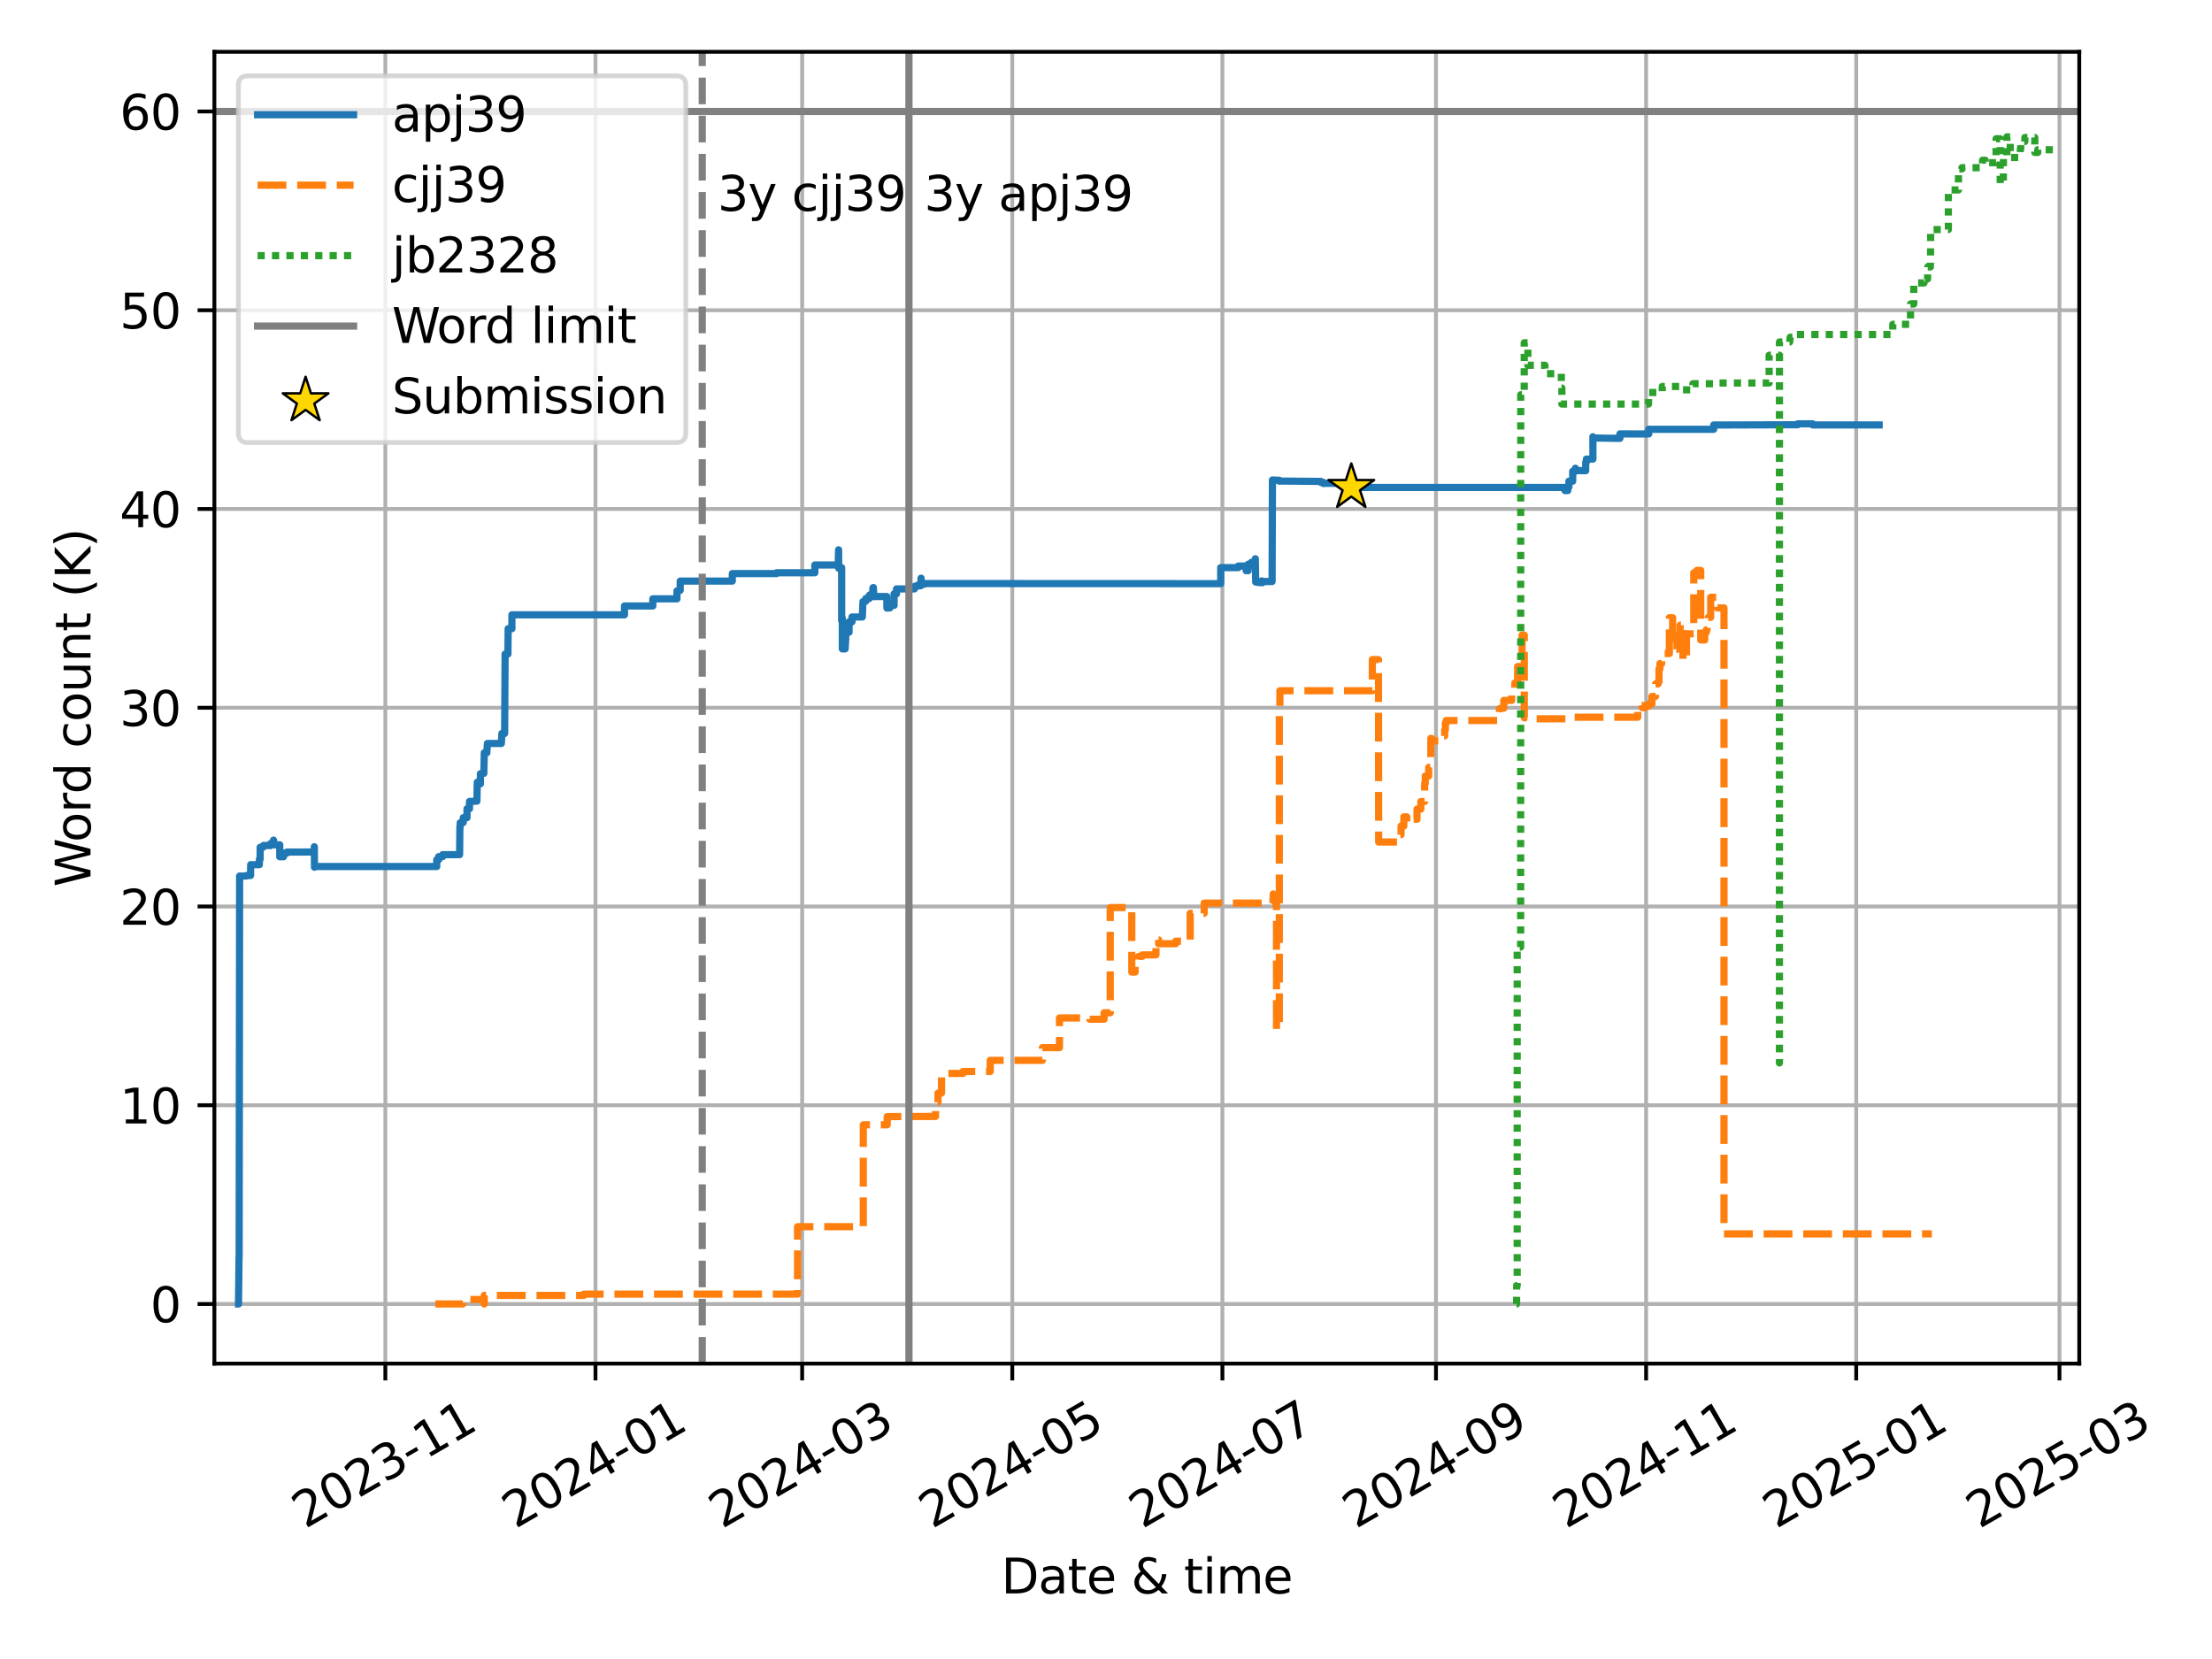 <?xml version="1.0" encoding="utf-8" standalone="no"?>
<!DOCTYPE svg PUBLIC "-//W3C//DTD SVG 1.1//EN"
  "http://www.w3.org/Graphics/SVG/1.1/DTD/svg11.dtd">
<svg xmlns:xlink="http://www.w3.org/1999/xlink" width="460.8pt" height="345.6pt" viewBox="0 0 460.8 345.6" xmlns="http://www.w3.org/2000/svg" version="1.1">
 <defs>
  <style type="text/css">*{stroke-linejoin: round; stroke-linecap: butt}</style>
 </defs>
 <g id="figure_1">
  <g id="patch_1">
   <path d="M 0 345.6 
L 460.8 345.6 
L 460.8 0 
L 0 0 
z
" style="fill: #ffffff"/>
  </g>
  <g id="axes_1">
   <g id="patch_2">
    <path d="M 44.66 284.065 
L 433.149 284.065 
L 433.149 10.8 
L 44.66 10.8 
z
" style="fill: #ffffff"/>
   </g>
   <g id="PolyCollection_1"/>
   <g id="PolyCollection_2"/>
   <g id="PolyCollection_3"/>
   <g id="matplotlib.axis_1">
    <g id="xtick_1">
     <g id="line2d_1">
      <path d="M 80.276 284.065 
L 80.276 10.8 
" clip-path="url(#p493c30167d)" style="fill: none; stroke: #b0b0b0; stroke-width: 0.8; stroke-linecap: square"/>
     </g>
     <g id="line2d_2">
      <defs>
       <path id="m83388d0797" d="M 0 0 
L 0 3.5 
" style="stroke: #000000; stroke-width: 0.8"/>
      </defs>
      <g>
       <use xlink:href="#m83388d0797" x="80.276" y="284.065" style="stroke: #000000; stroke-width: 0.8"/>
      </g>
     </g>
     <g id="text_1">
      <!-- 2023-11 -->
      <g transform="translate(63.563 318.537) rotate(-30) scale(0.1 -0.1)">
       <defs>
        <path id="DejaVuSans-32" d="M 1228 531 
L 3431 531 
L 3431 0 
L 469 0 
L 469 531 
Q 828 903 1448 1529 
Q 2069 2156 2228 2338 
Q 2531 2678 2651 2914 
Q 2772 3150 2772 3378 
Q 2772 3750 2511 3984 
Q 2250 4219 1831 4219 
Q 1534 4219 1204 4116 
Q 875 4013 500 3803 
L 500 4441 
Q 881 4594 1212 4672 
Q 1544 4750 1819 4750 
Q 2544 4750 2975 4387 
Q 3406 4025 3406 3419 
Q 3406 3131 3298 2873 
Q 3191 2616 2906 2266 
Q 2828 2175 2409 1742 
Q 1991 1309 1228 531 
z
" transform="scale(0.016)"/>
        <path id="DejaVuSans-30" d="M 2034 4250 
Q 1547 4250 1301 3770 
Q 1056 3291 1056 2328 
Q 1056 1369 1301 889 
Q 1547 409 2034 409 
Q 2525 409 2770 889 
Q 3016 1369 3016 2328 
Q 3016 3291 2770 3770 
Q 2525 4250 2034 4250 
z
M 2034 4750 
Q 2819 4750 3233 4129 
Q 3647 3509 3647 2328 
Q 3647 1150 3233 529 
Q 2819 -91 2034 -91 
Q 1250 -91 836 529 
Q 422 1150 422 2328 
Q 422 3509 836 4129 
Q 1250 4750 2034 4750 
z
" transform="scale(0.016)"/>
        <path id="DejaVuSans-33" d="M 2597 2516 
Q 3050 2419 3304 2112 
Q 3559 1806 3559 1356 
Q 3559 666 3084 287 
Q 2609 -91 1734 -91 
Q 1441 -91 1130 -33 
Q 819 25 488 141 
L 488 750 
Q 750 597 1062 519 
Q 1375 441 1716 441 
Q 2309 441 2620 675 
Q 2931 909 2931 1356 
Q 2931 1769 2642 2001 
Q 2353 2234 1838 2234 
L 1294 2234 
L 1294 2753 
L 1863 2753 
Q 2328 2753 2575 2939 
Q 2822 3125 2822 3475 
Q 2822 3834 2567 4026 
Q 2313 4219 1838 4219 
Q 1578 4219 1281 4162 
Q 984 4106 628 3988 
L 628 4550 
Q 988 4650 1302 4700 
Q 1616 4750 1894 4750 
Q 2613 4750 3031 4423 
Q 3450 4097 3450 3541 
Q 3450 3153 3228 2886 
Q 3006 2619 2597 2516 
z
" transform="scale(0.016)"/>
        <path id="DejaVuSans-2d" d="M 313 2009 
L 1997 2009 
L 1997 1497 
L 313 1497 
L 313 2009 
z
" transform="scale(0.016)"/>
        <path id="DejaVuSans-31" d="M 794 531 
L 1825 531 
L 1825 4091 
L 703 3866 
L 703 4441 
L 1819 4666 
L 2450 4666 
L 2450 531 
L 3481 531 
L 3481 0 
L 794 0 
L 794 531 
z
" transform="scale(0.016)"/>
       </defs>
       <use xlink:href="#DejaVuSans-32"/>
       <use xlink:href="#DejaVuSans-30" x="63.623"/>
       <use xlink:href="#DejaVuSans-32" x="127.246"/>
       <use xlink:href="#DejaVuSans-33" x="190.869"/>
       <use xlink:href="#DejaVuSans-2d" x="254.492"/>
       <use xlink:href="#DejaVuSans-31" x="290.576"/>
       <use xlink:href="#DejaVuSans-31" x="354.199"/>
      </g>
     </g>
    </g>
    <g id="xtick_2">
     <g id="line2d_3">
      <path d="M 124.049 284.065 
L 124.049 10.8 
" clip-path="url(#p493c30167d)" style="fill: none; stroke: #b0b0b0; stroke-width: 0.8; stroke-linecap: square"/>
     </g>
     <g id="line2d_4">
      <g>
       <use xlink:href="#m83388d0797" x="124.049" y="284.065" style="stroke: #000000; stroke-width: 0.8"/>
      </g>
     </g>
     <g id="text_2">
      <!-- 2024-01 -->
      <g transform="translate(107.336 318.537) rotate(-30) scale(0.1 -0.1)">
       <defs>
        <path id="DejaVuSans-34" d="M 2419 4116 
L 825 1625 
L 2419 1625 
L 2419 4116 
z
M 2253 4666 
L 3047 4666 
L 3047 1625 
L 3713 1625 
L 3713 1100 
L 3047 1100 
L 3047 0 
L 2419 0 
L 2419 1100 
L 313 1100 
L 313 1709 
L 2253 4666 
z
" transform="scale(0.016)"/>
       </defs>
       <use xlink:href="#DejaVuSans-32"/>
       <use xlink:href="#DejaVuSans-30" x="63.623"/>
       <use xlink:href="#DejaVuSans-32" x="127.246"/>
       <use xlink:href="#DejaVuSans-34" x="190.869"/>
       <use xlink:href="#DejaVuSans-2d" x="254.492"/>
       <use xlink:href="#DejaVuSans-30" x="290.576"/>
       <use xlink:href="#DejaVuSans-31" x="354.199"/>
      </g>
     </g>
    </g>
    <g id="xtick_3">
     <g id="line2d_5">
      <path d="M 167.104 284.065 
L 167.104 10.8 
" clip-path="url(#p493c30167d)" style="fill: none; stroke: #b0b0b0; stroke-width: 0.8; stroke-linecap: square"/>
     </g>
     <g id="line2d_6">
      <g>
       <use xlink:href="#m83388d0797" x="167.104" y="284.065" style="stroke: #000000; stroke-width: 0.8"/>
      </g>
     </g>
     <g id="text_3">
      <!-- 2024-03 -->
      <g transform="translate(150.391 318.537) rotate(-30) scale(0.1 -0.1)">
       <use xlink:href="#DejaVuSans-32"/>
       <use xlink:href="#DejaVuSans-30" x="63.623"/>
       <use xlink:href="#DejaVuSans-32" x="127.246"/>
       <use xlink:href="#DejaVuSans-34" x="190.869"/>
       <use xlink:href="#DejaVuSans-2d" x="254.492"/>
       <use xlink:href="#DejaVuSans-30" x="290.576"/>
       <use xlink:href="#DejaVuSans-33" x="354.199"/>
      </g>
     </g>
    </g>
    <g id="xtick_4">
     <g id="line2d_7">
      <path d="M 210.877 284.065 
L 210.877 10.8 
" clip-path="url(#p493c30167d)" style="fill: none; stroke: #b0b0b0; stroke-width: 0.8; stroke-linecap: square"/>
     </g>
     <g id="line2d_8">
      <g>
       <use xlink:href="#m83388d0797" x="210.877" y="284.065" style="stroke: #000000; stroke-width: 0.8"/>
      </g>
     </g>
     <g id="text_4">
      <!-- 2024-05 -->
      <g transform="translate(194.165 318.537) rotate(-30) scale(0.1 -0.1)">
       <defs>
        <path id="DejaVuSans-35" d="M 691 4666 
L 3169 4666 
L 3169 4134 
L 1269 4134 
L 1269 2991 
Q 1406 3038 1543 3061 
Q 1681 3084 1819 3084 
Q 2600 3084 3056 2656 
Q 3513 2228 3513 1497 
Q 3513 744 3044 326 
Q 2575 -91 1722 -91 
Q 1428 -91 1123 -41 
Q 819 9 494 109 
L 494 744 
Q 775 591 1075 516 
Q 1375 441 1709 441 
Q 2250 441 2565 725 
Q 2881 1009 2881 1497 
Q 2881 1984 2565 2268 
Q 2250 2553 1709 2553 
Q 1456 2553 1204 2497 
Q 953 2441 691 2322 
L 691 4666 
z
" transform="scale(0.016)"/>
       </defs>
       <use xlink:href="#DejaVuSans-32"/>
       <use xlink:href="#DejaVuSans-30" x="63.623"/>
       <use xlink:href="#DejaVuSans-32" x="127.246"/>
       <use xlink:href="#DejaVuSans-34" x="190.869"/>
       <use xlink:href="#DejaVuSans-2d" x="254.492"/>
       <use xlink:href="#DejaVuSans-30" x="290.576"/>
       <use xlink:href="#DejaVuSans-35" x="354.199"/>
      </g>
     </g>
    </g>
    <g id="xtick_5">
     <g id="line2d_9">
      <path d="M 254.65 284.065 
L 254.65 10.8 
" clip-path="url(#p493c30167d)" style="fill: none; stroke: #b0b0b0; stroke-width: 0.8; stroke-linecap: square"/>
     </g>
     <g id="line2d_10">
      <g>
       <use xlink:href="#m83388d0797" x="254.65" y="284.065" style="stroke: #000000; stroke-width: 0.8"/>
      </g>
     </g>
     <g id="text_5">
      <!-- 2024-07 -->
      <g transform="translate(237.938 318.537) rotate(-30) scale(0.1 -0.1)">
       <defs>
        <path id="DejaVuSans-37" d="M 525 4666 
L 3525 4666 
L 3525 4397 
L 1831 0 
L 1172 0 
L 2766 4134 
L 525 4134 
L 525 4666 
z
" transform="scale(0.016)"/>
       </defs>
       <use xlink:href="#DejaVuSans-32"/>
       <use xlink:href="#DejaVuSans-30" x="63.623"/>
       <use xlink:href="#DejaVuSans-32" x="127.246"/>
       <use xlink:href="#DejaVuSans-34" x="190.869"/>
       <use xlink:href="#DejaVuSans-2d" x="254.492"/>
       <use xlink:href="#DejaVuSans-30" x="290.576"/>
       <use xlink:href="#DejaVuSans-37" x="354.199"/>
      </g>
     </g>
    </g>
    <g id="xtick_6">
     <g id="line2d_11">
      <path d="M 299.141 284.065 
L 299.141 10.8 
" clip-path="url(#p493c30167d)" style="fill: none; stroke: #b0b0b0; stroke-width: 0.8; stroke-linecap: square"/>
     </g>
     <g id="line2d_12">
      <g>
       <use xlink:href="#m83388d0797" x="299.141" y="284.065" style="stroke: #000000; stroke-width: 0.8"/>
      </g>
     </g>
     <g id="text_6">
      <!-- 2024-09 -->
      <g transform="translate(282.428 318.537) rotate(-30) scale(0.1 -0.1)">
       <defs>
        <path id="DejaVuSans-39" d="M 703 97 
L 703 672 
Q 941 559 1184 500 
Q 1428 441 1663 441 
Q 2288 441 2617 861 
Q 2947 1281 2994 2138 
Q 2813 1869 2534 1725 
Q 2256 1581 1919 1581 
Q 1219 1581 811 2004 
Q 403 2428 403 3163 
Q 403 3881 828 4315 
Q 1253 4750 1959 4750 
Q 2769 4750 3195 4129 
Q 3622 3509 3622 2328 
Q 3622 1225 3098 567 
Q 2575 -91 1691 -91 
Q 1453 -91 1209 -44 
Q 966 3 703 97 
z
M 1959 2075 
Q 2384 2075 2632 2365 
Q 2881 2656 2881 3163 
Q 2881 3666 2632 3958 
Q 2384 4250 1959 4250 
Q 1534 4250 1286 3958 
Q 1038 3666 1038 3163 
Q 1038 2656 1286 2365 
Q 1534 2075 1959 2075 
z
" transform="scale(0.016)"/>
       </defs>
       <use xlink:href="#DejaVuSans-32"/>
       <use xlink:href="#DejaVuSans-30" x="63.623"/>
       <use xlink:href="#DejaVuSans-32" x="127.246"/>
       <use xlink:href="#DejaVuSans-34" x="190.869"/>
       <use xlink:href="#DejaVuSans-2d" x="254.492"/>
       <use xlink:href="#DejaVuSans-30" x="290.576"/>
       <use xlink:href="#DejaVuSans-39" x="354.199"/>
      </g>
     </g>
    </g>
    <g id="xtick_7">
     <g id="line2d_13">
      <path d="M 342.914 284.065 
L 342.914 10.8 
" clip-path="url(#p493c30167d)" style="fill: none; stroke: #b0b0b0; stroke-width: 0.8; stroke-linecap: square"/>
     </g>
     <g id="line2d_14">
      <g>
       <use xlink:href="#m83388d0797" x="342.914" y="284.065" style="stroke: #000000; stroke-width: 0.8"/>
      </g>
     </g>
     <g id="text_7">
      <!-- 2024-11 -->
      <g transform="translate(326.202 318.537) rotate(-30) scale(0.1 -0.1)">
       <use xlink:href="#DejaVuSans-32"/>
       <use xlink:href="#DejaVuSans-30" x="63.623"/>
       <use xlink:href="#DejaVuSans-32" x="127.246"/>
       <use xlink:href="#DejaVuSans-34" x="190.869"/>
       <use xlink:href="#DejaVuSans-2d" x="254.492"/>
       <use xlink:href="#DejaVuSans-31" x="290.576"/>
       <use xlink:href="#DejaVuSans-31" x="354.199"/>
      </g>
     </g>
    </g>
    <g id="xtick_8">
     <g id="line2d_15">
      <path d="M 386.687 284.065 
L 386.687 10.8 
" clip-path="url(#p493c30167d)" style="fill: none; stroke: #b0b0b0; stroke-width: 0.8; stroke-linecap: square"/>
     </g>
     <g id="line2d_16">
      <g>
       <use xlink:href="#m83388d0797" x="386.687" y="284.065" style="stroke: #000000; stroke-width: 0.8"/>
      </g>
     </g>
     <g id="text_8">
      <!-- 2025-01 -->
      <g transform="translate(369.975 318.537) rotate(-30) scale(0.1 -0.1)">
       <use xlink:href="#DejaVuSans-32"/>
       <use xlink:href="#DejaVuSans-30" x="63.623"/>
       <use xlink:href="#DejaVuSans-32" x="127.246"/>
       <use xlink:href="#DejaVuSans-35" x="190.869"/>
       <use xlink:href="#DejaVuSans-2d" x="254.492"/>
       <use xlink:href="#DejaVuSans-30" x="290.576"/>
       <use xlink:href="#DejaVuSans-31" x="354.199"/>
      </g>
     </g>
    </g>
    <g id="xtick_9">
     <g id="line2d_17">
      <path d="M 429.025 284.065 
L 429.025 10.8 
" clip-path="url(#p493c30167d)" style="fill: none; stroke: #b0b0b0; stroke-width: 0.8; stroke-linecap: square"/>
     </g>
     <g id="line2d_18">
      <g>
       <use xlink:href="#m83388d0797" x="429.025" y="284.065" style="stroke: #000000; stroke-width: 0.8"/>
      </g>
     </g>
     <g id="text_9">
      <!-- 2025-03 -->
      <g transform="translate(412.313 318.537) rotate(-30) scale(0.1 -0.1)">
       <use xlink:href="#DejaVuSans-32"/>
       <use xlink:href="#DejaVuSans-30" x="63.623"/>
       <use xlink:href="#DejaVuSans-32" x="127.246"/>
       <use xlink:href="#DejaVuSans-35" x="190.869"/>
       <use xlink:href="#DejaVuSans-2d" x="254.492"/>
       <use xlink:href="#DejaVuSans-30" x="290.576"/>
       <use xlink:href="#DejaVuSans-33" x="354.199"/>
      </g>
     </g>
    </g>
    <g id="text_10">
     <!-- Date &amp; time -->
     <g transform="translate(208.58 331.937) scale(0.1 -0.1)">
      <defs>
       <path id="DejaVuSans-44" d="M 1259 4147 
L 1259 519 
L 2022 519 
Q 2988 519 3436 956 
Q 3884 1394 3884 2338 
Q 3884 3275 3436 3711 
Q 2988 4147 2022 4147 
L 1259 4147 
z
M 628 4666 
L 1925 4666 
Q 3281 4666 3915 4102 
Q 4550 3538 4550 2338 
Q 4550 1131 3912 565 
Q 3275 0 1925 0 
L 628 0 
L 628 4666 
z
" transform="scale(0.016)"/>
       <path id="DejaVuSans-61" d="M 2194 1759 
Q 1497 1759 1228 1600 
Q 959 1441 959 1056 
Q 959 750 1161 570 
Q 1363 391 1709 391 
Q 2188 391 2477 730 
Q 2766 1069 2766 1631 
L 2766 1759 
L 2194 1759 
z
M 3341 1997 
L 3341 0 
L 2766 0 
L 2766 531 
Q 2569 213 2275 61 
Q 1981 -91 1556 -91 
Q 1019 -91 701 211 
Q 384 513 384 1019 
Q 384 1609 779 1909 
Q 1175 2209 1959 2209 
L 2766 2209 
L 2766 2266 
Q 2766 2663 2505 2880 
Q 2244 3097 1772 3097 
Q 1472 3097 1187 3025 
Q 903 2953 641 2809 
L 641 3341 
Q 956 3463 1253 3523 
Q 1550 3584 1831 3584 
Q 2591 3584 2966 3190 
Q 3341 2797 3341 1997 
z
" transform="scale(0.016)"/>
       <path id="DejaVuSans-74" d="M 1172 4494 
L 1172 3500 
L 2356 3500 
L 2356 3053 
L 1172 3053 
L 1172 1153 
Q 1172 725 1289 603 
Q 1406 481 1766 481 
L 2356 481 
L 2356 0 
L 1766 0 
Q 1100 0 847 248 
Q 594 497 594 1153 
L 594 3053 
L 172 3053 
L 172 3500 
L 594 3500 
L 594 4494 
L 1172 4494 
z
" transform="scale(0.016)"/>
       <path id="DejaVuSans-65" d="M 3597 1894 
L 3597 1613 
L 953 1613 
Q 991 1019 1311 708 
Q 1631 397 2203 397 
Q 2534 397 2845 478 
Q 3156 559 3463 722 
L 3463 178 
Q 3153 47 2828 -22 
Q 2503 -91 2169 -91 
Q 1331 -91 842 396 
Q 353 884 353 1716 
Q 353 2575 817 3079 
Q 1281 3584 2069 3584 
Q 2775 3584 3186 3129 
Q 3597 2675 3597 1894 
z
M 3022 2063 
Q 3016 2534 2758 2815 
Q 2500 3097 2075 3097 
Q 1594 3097 1305 2825 
Q 1016 2553 972 2059 
L 3022 2063 
z
" transform="scale(0.016)"/>
       <path id="DejaVuSans-20" transform="scale(0.016)"/>
       <path id="DejaVuSans-26" d="M 1556 2509 
Q 1272 2256 1139 2004 
Q 1006 1753 1006 1478 
Q 1006 1022 1337 719 
Q 1669 416 2169 416 
Q 2466 416 2725 514 
Q 2984 613 3213 813 
L 1556 2509 
z
M 1997 2859 
L 3584 1234 
Q 3769 1513 3872 1830 
Q 3975 2147 3994 2503 
L 4575 2503 
Q 4538 2091 4375 1687 
Q 4213 1284 3922 891 
L 4794 0 
L 4006 0 
L 3559 459 
Q 3234 181 2878 45 
Q 2522 -91 2113 -91 
Q 1359 -91 881 339 
Q 403 769 403 1441 
Q 403 1841 612 2192 
Q 822 2544 1241 2853 
Q 1091 3050 1012 3245 
Q 934 3441 934 3628 
Q 934 4134 1281 4442 
Q 1628 4750 2203 4750 
Q 2463 4750 2720 4694 
Q 2978 4638 3244 4525 
L 3244 3956 
Q 2972 4103 2725 4179 
Q 2478 4256 2266 4256 
Q 1938 4256 1733 4082 
Q 1528 3909 1528 3634 
Q 1528 3475 1620 3314 
Q 1713 3153 1997 2859 
z
" transform="scale(0.016)"/>
       <path id="DejaVuSans-69" d="M 603 3500 
L 1178 3500 
L 1178 0 
L 603 0 
L 603 3500 
z
M 603 4863 
L 1178 4863 
L 1178 4134 
L 603 4134 
L 603 4863 
z
" transform="scale(0.016)"/>
       <path id="DejaVuSans-6d" d="M 3328 2828 
Q 3544 3216 3844 3400 
Q 4144 3584 4550 3584 
Q 5097 3584 5394 3201 
Q 5691 2819 5691 2113 
L 5691 0 
L 5113 0 
L 5113 2094 
Q 5113 2597 4934 2840 
Q 4756 3084 4391 3084 
Q 3944 3084 3684 2787 
Q 3425 2491 3425 1978 
L 3425 0 
L 2847 0 
L 2847 2094 
Q 2847 2600 2669 2842 
Q 2491 3084 2119 3084 
Q 1678 3084 1418 2786 
Q 1159 2488 1159 1978 
L 1159 0 
L 581 0 
L 581 3500 
L 1159 3500 
L 1159 2956 
Q 1356 3278 1631 3431 
Q 1906 3584 2284 3584 
Q 2666 3584 2933 3390 
Q 3200 3197 3328 2828 
z
" transform="scale(0.016)"/>
      </defs>
      <use xlink:href="#DejaVuSans-44"/>
      <use xlink:href="#DejaVuSans-61" x="77.002"/>
      <use xlink:href="#DejaVuSans-74" x="138.281"/>
      <use xlink:href="#DejaVuSans-65" x="177.49"/>
      <use xlink:href="#DejaVuSans-20" x="239.014"/>
      <use xlink:href="#DejaVuSans-26" x="270.801"/>
      <use xlink:href="#DejaVuSans-20" x="348.779"/>
      <use xlink:href="#DejaVuSans-74" x="380.566"/>
      <use xlink:href="#DejaVuSans-69" x="419.775"/>
      <use xlink:href="#DejaVuSans-6d" x="447.559"/>
      <use xlink:href="#DejaVuSans-65" x="544.971"/>
     </g>
    </g>
   </g>
   <g id="matplotlib.axis_2">
    <g id="ytick_1">
     <g id="line2d_19">
      <path d="M 44.66 271.644 
L 433.149 271.644 
" clip-path="url(#p493c30167d)" style="fill: none; stroke: #b0b0b0; stroke-width: 0.8; stroke-linecap: square"/>
     </g>
     <g id="line2d_20">
      <defs>
       <path id="me5361092bf" d="M 0 0 
L -3.5 0 
" style="stroke: #000000; stroke-width: 0.8"/>
      </defs>
      <g>
       <use xlink:href="#me5361092bf" x="44.66" y="271.644" style="stroke: #000000; stroke-width: 0.8"/>
      </g>
     </g>
     <g id="text_11">
      <!-- 0 -->
      <g transform="translate(31.297 275.444) scale(0.1 -0.1)">
       <use xlink:href="#DejaVuSans-30"/>
      </g>
     </g>
    </g>
    <g id="ytick_2">
     <g id="line2d_21">
      <path d="M 44.66 230.24 
L 433.149 230.24 
" clip-path="url(#p493c30167d)" style="fill: none; stroke: #b0b0b0; stroke-width: 0.8; stroke-linecap: square"/>
     </g>
     <g id="line2d_22">
      <g>
       <use xlink:href="#me5361092bf" x="44.66" y="230.24" style="stroke: #000000; stroke-width: 0.8"/>
      </g>
     </g>
     <g id="text_12">
      <!-- 10 -->
      <g transform="translate(24.935 234.04) scale(0.1 -0.1)">
       <use xlink:href="#DejaVuSans-31"/>
       <use xlink:href="#DejaVuSans-30" x="63.623"/>
      </g>
     </g>
    </g>
    <g id="ytick_3">
     <g id="line2d_23">
      <path d="M 44.66 188.837 
L 433.149 188.837 
" clip-path="url(#p493c30167d)" style="fill: none; stroke: #b0b0b0; stroke-width: 0.8; stroke-linecap: square"/>
     </g>
     <g id="line2d_24">
      <g>
       <use xlink:href="#me5361092bf" x="44.66" y="188.837" style="stroke: #000000; stroke-width: 0.8"/>
      </g>
     </g>
     <g id="text_13">
      <!-- 20 -->
      <g transform="translate(24.935 192.636) scale(0.1 -0.1)">
       <use xlink:href="#DejaVuSans-32"/>
       <use xlink:href="#DejaVuSans-30" x="63.623"/>
      </g>
     </g>
    </g>
    <g id="ytick_4">
     <g id="line2d_25">
      <path d="M 44.66 147.433 
L 433.149 147.433 
" clip-path="url(#p493c30167d)" style="fill: none; stroke: #b0b0b0; stroke-width: 0.8; stroke-linecap: square"/>
     </g>
     <g id="line2d_26">
      <g>
       <use xlink:href="#me5361092bf" x="44.66" y="147.433" style="stroke: #000000; stroke-width: 0.8"/>
      </g>
     </g>
     <g id="text_14">
      <!-- 30 -->
      <g transform="translate(24.935 151.232) scale(0.1 -0.1)">
       <use xlink:href="#DejaVuSans-33"/>
       <use xlink:href="#DejaVuSans-30" x="63.623"/>
      </g>
     </g>
    </g>
    <g id="ytick_5">
     <g id="line2d_27">
      <path d="M 44.66 106.029 
L 433.149 106.029 
" clip-path="url(#p493c30167d)" style="fill: none; stroke: #b0b0b0; stroke-width: 0.8; stroke-linecap: square"/>
     </g>
     <g id="line2d_28">
      <g>
       <use xlink:href="#me5361092bf" x="44.66" y="106.029" style="stroke: #000000; stroke-width: 0.8"/>
      </g>
     </g>
     <g id="text_15">
      <!-- 40 -->
      <g transform="translate(24.935 109.828) scale(0.1 -0.1)">
       <use xlink:href="#DejaVuSans-34"/>
       <use xlink:href="#DejaVuSans-30" x="63.623"/>
      </g>
     </g>
    </g>
    <g id="ytick_6">
     <g id="line2d_29">
      <path d="M 44.66 64.625 
L 433.149 64.625 
" clip-path="url(#p493c30167d)" style="fill: none; stroke: #b0b0b0; stroke-width: 0.8; stroke-linecap: square"/>
     </g>
     <g id="line2d_30">
      <g>
       <use xlink:href="#me5361092bf" x="44.66" y="64.625" style="stroke: #000000; stroke-width: 0.8"/>
      </g>
     </g>
     <g id="text_16">
      <!-- 50 -->
      <g transform="translate(24.935 68.424) scale(0.1 -0.1)">
       <use xlink:href="#DejaVuSans-35"/>
       <use xlink:href="#DejaVuSans-30" x="63.623"/>
      </g>
     </g>
    </g>
    <g id="ytick_7">
     <g id="line2d_31">
      <path d="M 44.66 23.221 
L 433.149 23.221 
" clip-path="url(#p493c30167d)" style="fill: none; stroke: #b0b0b0; stroke-width: 0.8; stroke-linecap: square"/>
     </g>
     <g id="line2d_32">
      <g>
       <use xlink:href="#me5361092bf" x="44.66" y="23.221" style="stroke: #000000; stroke-width: 0.8"/>
      </g>
     </g>
     <g id="text_17">
      <!-- 60 -->
      <g transform="translate(24.935 27.02) scale(0.1 -0.1)">
       <defs>
        <path id="DejaVuSans-36" d="M 2113 2584 
Q 1688 2584 1439 2293 
Q 1191 2003 1191 1497 
Q 1191 994 1439 701 
Q 1688 409 2113 409 
Q 2538 409 2786 701 
Q 3034 994 3034 1497 
Q 3034 2003 2786 2293 
Q 2538 2584 2113 2584 
z
M 3366 4563 
L 3366 3988 
Q 3128 4100 2886 4159 
Q 2644 4219 2406 4219 
Q 1781 4219 1451 3797 
Q 1122 3375 1075 2522 
Q 1259 2794 1537 2939 
Q 1816 3084 2150 3084 
Q 2853 3084 3261 2657 
Q 3669 2231 3669 1497 
Q 3669 778 3244 343 
Q 2819 -91 2113 -91 
Q 1303 -91 875 529 
Q 447 1150 447 2328 
Q 447 3434 972 4092 
Q 1497 4750 2381 4750 
Q 2619 4750 2861 4703 
Q 3103 4656 3366 4563 
z
" transform="scale(0.016)"/>
       </defs>
       <use xlink:href="#DejaVuSans-36"/>
       <use xlink:href="#DejaVuSans-30" x="63.623"/>
      </g>
     </g>
    </g>
    <g id="text_18">
     <!-- Word count (K) -->
     <g transform="translate(18.855 184.749) rotate(-90) scale(0.1 -0.1)">
      <defs>
       <path id="DejaVuSans-57" d="M 213 4666 
L 850 4666 
L 1831 722 
L 2809 4666 
L 3519 4666 
L 4500 722 
L 5478 4666 
L 6119 4666 
L 4947 0 
L 4153 0 
L 3169 4050 
L 2175 0 
L 1381 0 
L 213 4666 
z
" transform="scale(0.016)"/>
       <path id="DejaVuSans-6f" d="M 1959 3097 
Q 1497 3097 1228 2736 
Q 959 2375 959 1747 
Q 959 1119 1226 758 
Q 1494 397 1959 397 
Q 2419 397 2687 759 
Q 2956 1122 2956 1747 
Q 2956 2369 2687 2733 
Q 2419 3097 1959 3097 
z
M 1959 3584 
Q 2709 3584 3137 3096 
Q 3566 2609 3566 1747 
Q 3566 888 3137 398 
Q 2709 -91 1959 -91 
Q 1206 -91 779 398 
Q 353 888 353 1747 
Q 353 2609 779 3096 
Q 1206 3584 1959 3584 
z
" transform="scale(0.016)"/>
       <path id="DejaVuSans-72" d="M 2631 2963 
Q 2534 3019 2420 3045 
Q 2306 3072 2169 3072 
Q 1681 3072 1420 2755 
Q 1159 2438 1159 1844 
L 1159 0 
L 581 0 
L 581 3500 
L 1159 3500 
L 1159 2956 
Q 1341 3275 1631 3429 
Q 1922 3584 2338 3584 
Q 2397 3584 2469 3576 
Q 2541 3569 2628 3553 
L 2631 2963 
z
" transform="scale(0.016)"/>
       <path id="DejaVuSans-64" d="M 2906 2969 
L 2906 4863 
L 3481 4863 
L 3481 0 
L 2906 0 
L 2906 525 
Q 2725 213 2448 61 
Q 2172 -91 1784 -91 
Q 1150 -91 751 415 
Q 353 922 353 1747 
Q 353 2572 751 3078 
Q 1150 3584 1784 3584 
Q 2172 3584 2448 3432 
Q 2725 3281 2906 2969 
z
M 947 1747 
Q 947 1113 1208 752 
Q 1469 391 1925 391 
Q 2381 391 2643 752 
Q 2906 1113 2906 1747 
Q 2906 2381 2643 2742 
Q 2381 3103 1925 3103 
Q 1469 3103 1208 2742 
Q 947 2381 947 1747 
z
" transform="scale(0.016)"/>
       <path id="DejaVuSans-63" d="M 3122 3366 
L 3122 2828 
Q 2878 2963 2633 3030 
Q 2388 3097 2138 3097 
Q 1578 3097 1268 2742 
Q 959 2388 959 1747 
Q 959 1106 1268 751 
Q 1578 397 2138 397 
Q 2388 397 2633 464 
Q 2878 531 3122 666 
L 3122 134 
Q 2881 22 2623 -34 
Q 2366 -91 2075 -91 
Q 1284 -91 818 406 
Q 353 903 353 1747 
Q 353 2603 823 3093 
Q 1294 3584 2113 3584 
Q 2378 3584 2631 3529 
Q 2884 3475 3122 3366 
z
" transform="scale(0.016)"/>
       <path id="DejaVuSans-75" d="M 544 1381 
L 544 3500 
L 1119 3500 
L 1119 1403 
Q 1119 906 1312 657 
Q 1506 409 1894 409 
Q 2359 409 2629 706 
Q 2900 1003 2900 1516 
L 2900 3500 
L 3475 3500 
L 3475 0 
L 2900 0 
L 2900 538 
Q 2691 219 2414 64 
Q 2138 -91 1772 -91 
Q 1169 -91 856 284 
Q 544 659 544 1381 
z
M 1991 3584 
L 1991 3584 
z
" transform="scale(0.016)"/>
       <path id="DejaVuSans-6e" d="M 3513 2113 
L 3513 0 
L 2938 0 
L 2938 2094 
Q 2938 2591 2744 2837 
Q 2550 3084 2163 3084 
Q 1697 3084 1428 2787 
Q 1159 2491 1159 1978 
L 1159 0 
L 581 0 
L 581 3500 
L 1159 3500 
L 1159 2956 
Q 1366 3272 1645 3428 
Q 1925 3584 2291 3584 
Q 2894 3584 3203 3211 
Q 3513 2838 3513 2113 
z
" transform="scale(0.016)"/>
       <path id="DejaVuSans-28" d="M 1984 4856 
Q 1566 4138 1362 3434 
Q 1159 2731 1159 2009 
Q 1159 1288 1364 580 
Q 1569 -128 1984 -844 
L 1484 -844 
Q 1016 -109 783 600 
Q 550 1309 550 2009 
Q 550 2706 781 3412 
Q 1013 4119 1484 4856 
L 1984 4856 
z
" transform="scale(0.016)"/>
       <path id="DejaVuSans-4b" d="M 628 4666 
L 1259 4666 
L 1259 2694 
L 3353 4666 
L 4166 4666 
L 1850 2491 
L 4331 0 
L 3500 0 
L 1259 2247 
L 1259 0 
L 628 0 
L 628 4666 
z
" transform="scale(0.016)"/>
       <path id="DejaVuSans-29" d="M 513 4856 
L 1013 4856 
Q 1481 4119 1714 3412 
Q 1947 2706 1947 2009 
Q 1947 1309 1714 600 
Q 1481 -109 1013 -844 
L 513 -844 
Q 928 -128 1133 580 
Q 1338 1288 1338 2009 
Q 1338 2731 1133 3434 
Q 928 4138 513 4856 
z
" transform="scale(0.016)"/>
      </defs>
      <use xlink:href="#DejaVuSans-57"/>
      <use xlink:href="#DejaVuSans-6f" x="93.002"/>
      <use xlink:href="#DejaVuSans-72" x="154.184"/>
      <use xlink:href="#DejaVuSans-64" x="193.547"/>
      <use xlink:href="#DejaVuSans-20" x="257.023"/>
      <use xlink:href="#DejaVuSans-63" x="288.811"/>
      <use xlink:href="#DejaVuSans-6f" x="343.791"/>
      <use xlink:href="#DejaVuSans-75" x="404.973"/>
      <use xlink:href="#DejaVuSans-6e" x="468.352"/>
      <use xlink:href="#DejaVuSans-74" x="531.73"/>
      <use xlink:href="#DejaVuSans-20" x="570.939"/>
      <use xlink:href="#DejaVuSans-28" x="602.727"/>
      <use xlink:href="#DejaVuSans-4b" x="641.74"/>
      <use xlink:href="#DejaVuSans-29" x="707.316"/>
     </g>
    </g>
   </g>
   <g id="line2d_33">
    <path d="M 49.683 271.644 
L 49.685 271.644 
L 49.795 261.712 
L 49.819 261.712 
L 49.916 182.498 
L 51.301 182.498 
L 51.301 182.386 
L 52.2 182.386 
L 52.216 180.129 
L 52.234 180.129 
L 54.031 180.129 
L 54.031 179.003 
L 54.12 179.003 
L 54.192 179.003 
L 54.192 176.498 
L 54.812 176.49 
L 54.9 176.117 
L 56.348 176.159 
L 56.348 175.745 
L 56.417 175.749 
L 56.983 175.757 
L 56.983 175.016 
L 57.022 175.985 
L 58.277 175.985 
L 58.277 178.477 
L 59.056 178.477 
L 59.056 177.716 
L 59.753 177.716 
L 59.753 177.504 
L 59.758 177.504 
L 65.479 177.488 
L 65.479 176.391 
L 65.515 180.659 
L 65.526 180.514 
L 90.979 180.514 
L 90.979 179.098 
L 91.379 179.098 
L 91.379 178.457 
L 92.224 178.457 
L 92.224 178.043 
L 95.743 178.043 
L 95.803 172.176 
L 95.824 172.258 
L 95.874 172.258 
L 95.874 171.397 
L 96.507 171.319 
L 96.507 170.337 
L 96.509 170.337 
L 97.286 170.337 
L 97.286 168.482 
L 97.288 168.482 
L 97.801 168.482 
L 97.801 166.963 
L 99.349 166.893 
L 99.422 162.951 
L 99.445 163.286 
L 100.075 163.286 
L 100.075 161.179 
L 100.794 161.108 
L 100.886 156.819 
L 101.423 156.819 
L 101.529 154.877 
L 101.534 154.877 
L 104.442 154.877 
L 104.55 152.799 
L 105.129 152.799 
L 105.221 136.245 
L 105.813 136.245 
L 105.856 130.971 
L 106.641 130.971 
L 106.641 128.081 
L 106.642 128.081 
L 130.093 128.081 
L 130.093 126.23 
L 135.993 126.23 
L 135.993 124.752 
L 141.025 124.752 
L 141.029 123.096 
L 141.698 122.988 
L 141.698 121.05 
L 141.7 121.05 
L 152.554 121.05 
L 152.554 119.493 
L 161.783 119.493 
L 161.783 119.311 
L 169.744 119.311 
L 169.744 117.696 
L 169.753 117.696 
L 174.61 117.696 
L 174.695 114.533 
L 174.72 118.38 
L 174.734 118.33 
L 174.734 118.247 
L 175.332 118.247 
L 175.332 129.335 
L 175.419 128.768 
L 175.471 128.768 
L 175.471 135.177 
L 176.054 135.177 
L 176.157 133.451 
L 176.171 133.451 
L 176.206 131.712 
L 176.873 131.712 
L 176.888 129.534 
L 177.488 129.534 
L 177.488 128.528 
L 179.64 128.528 
L 179.744 125.82 
L 179.773 125.82 
L 179.775 125.327 
L 180.348 125.249 
L 180.371 124.669 
L 180.422 124.781 
L 181.059 124.706 
L 181.086 124.044 
L 181.148 124.044 
L 181.183 124.044 
L 181.183 123.932 
L 181.232 124.126 
L 181.75 124.126 
L 181.856 122.433 
L 181.948 122.392 
L 182.025 124.292 
L 182.033 124.276 
L 184.722 124.263 
L 184.761 126.677 
L 184.828 126.656 
L 185.374 126.644 
L 185.374 126.118 
L 185.394 126.118 
L 186.25 126.118 
L 186.25 123.7 
L 186.317 123.708 
L 186.754 123.708 
L 186.754 122.682 
L 186.776 122.682 
L 190.484 122.682 
L 190.54 122.139 
L 190.541 122.139 
L 191.086 122.139 
L 191.115 121.924 
L 191.122 122.019 
L 191.805 122.019 
L 191.876 120.45 
L 191.907 121.713 
L 192.592 121.696 
L 192.6 121.564 
L 192.697 121.564 
L 254.299 121.588 
L 254.299 118.247 
L 257.945 118.247 
L 257.968 117.916 
L 259.595 117.916 
L 259.595 118.885 
L 259.6 118.885 
L 260 118.885 
L 260.018 117.543 
L 260.059 117.8 
L 260.708 117.8 
L 260.708 117.138 
L 260.809 117.303 
L 261.507 117.303 
L 261.507 116.396 
L 261.581 121.249 
L 262.308 121.352 
L 262.308 121.365 
L 262.318 121.365 
L 262.8 121.365 
L 262.847 121.005 
L 262.879 121.274 
L 262.967 121.274 
L 262.967 121.398 
L 263.033 121.141 
L 265.001 121.141 
L 265.073 99.988 
L 265.082 99.996 
L 266.518 100.05 
L 266.518 100.236 
L 266.582 100.212 
L 275.181 100.286 
L 275.181 100.506 
L 275.743 100.506 
L 275.743 100.737 
L 275.766 100.684 
L 280.748 100.684 
L 280.748 100.228 
L 280.848 101.657 
L 280.85 101.64 
L 280.874 101.64 
L 280.874 101.831 
L 281.477 101.831 
L 281.492 101.545 
L 281.501 101.545 
L 326.014 101.549 
L 326.014 102.195 
L 326.595 102.195 
L 326.595 101.425 
L 326.833 101.425 
L 326.833 100.245 
L 327.624 100.245 
L 327.624 98.179 
L 328.187 98.179 
L 328.187 97.541 
L 328.29 98.026 
L 330.33 98.054 
L 330.33 96.299 
L 330.47 96.299 
L 330.47 95.645 
L 331.83 95.637 
L 331.83 90.979 
L 331.891 91.244 
L 337.456 91.318 
L 337.456 90.391 
L 337.484 90.391 
L 343.456 90.407 
L 343.456 89.43 
L 356.991 89.43 
L 356.991 88.54 
L 374.505 88.482 
L 374.505 88.291 
L 377.629 88.291 
L 377.629 88.527 
L 391.459 88.523 
L 391.459 88.523 
" clip-path="url(#p493c30167d)" style="fill: none; stroke: #1f77b4; stroke-width: 1.5; stroke-linecap: square"/>
   </g>
   <g id="line2d_34">
    <path d="M 90.671 271.644 
L 96.402 271.644 
L 96.402 270.713 
L 100.877 270.704 
L 100.877 271.644 
L 100.878 269.852 
L 121.635 269.852 
L 121.635 269.587 
L 121.73 269.587 
L 166.144 269.587 
L 166.144 255.542 
L 179.838 255.542 
L 179.838 234.323 
L 184.82 234.323 
L 184.82 232.609 
L 194.892 232.576 
L 194.892 229.632 
L 195.399 229.632 
L 195.399 227.719 
L 196.132 227.719 
L 196.132 223.62 
L 200.613 223.62 
L 200.613 223.214 
L 206.284 223.214 
L 206.284 220.887 
L 217.151 220.887 
L 217.151 218.242 
L 220.708 218.242 
L 220.708 212.06 
L 227.014 212.06 
L 227.014 212.321 
L 230.008 212.321 
L 230.008 210.988 
L 231.283 210.988 
L 231.283 189.068 
L 235.772 189.068 
L 235.772 202.5 
L 236.464 202.5 
L 236.464 201.324 
L 237.195 201.324 
L 237.195 199.225 
L 237.973 199.225 
L 237.973 198.914 
L 240.808 198.914 
L 240.808 195.797 
L 241.364 195.797 
L 241.364 196.596 
L 244.916 196.596 
L 244.916 196.066 
L 247.94 196.066 
L 247.94 190.261 
L 250.849 190.261 
L 250.849 188.129 
L 265.166 188.129 
L 265.232 186.224 
L 265.376 186.274 
L 265.376 187.702 
L 265.917 187.702 
L 265.917 214.466 
L 265.928 214.466 
L 266.505 214.466 
L 266.505 147.528 
L 266.622 147.528 
L 266.622 143.897 
L 285.881 143.897 
L 285.881 137.405 
L 287.164 137.405 
L 287.199 175.405 
L 291.624 175.405 
L 291.624 173.877 
L 291.868 173.877 
L 291.868 172.072 
L 291.869 172.085 
L 292.446 172.085 
L 292.446 170.168 
L 293.056 170.168 
L 293.056 171.327 
L 293.123 170.656 
L 295.188 170.656 
L 295.188 168.561 
L 295.988 168.561 
L 295.988 166.975 
L 296.775 166.975 
L 296.775 163.224 
L 296.904 163.224 
L 296.904 161.663 
L 297.623 161.663 
L 297.623 159.854 
L 298.068 159.854 
L 298.068 153.809 
L 298.193 153.809 
L 298.193 154.335 
L 298.194 154.335 
L 300.335 154.335 
L 300.335 153.304 
L 300.958 153.304 
L 300.958 152.058 
L 301.096 152.058 
L 301.096 150.629 
L 301.275 150.629 
L 301.275 150.095 
L 312.363 150.095 
L 312.363 147.656 
L 312.672 147.656 
L 312.672 147.528 
L 313.276 147.528 
L 313.276 145.905 
L 314.92 145.905 
L 314.92 143.715 
L 315.566 143.715 
L 315.566 142.286 
L 316.146 142.286 
L 316.146 138.854 
L 317.074 138.854 
L 317.074 132.287 
L 317.54 132.287 
L 317.54 149.532 
L 317.542 149.524 
L 318.35 149.524 
L 318.35 149.739 
L 326.711 149.739 
L 326.711 149.412 
L 341.175 149.412 
L 341.175 147.002 
L 341.828 147.002 
L 341.828 146.886 
L 342.003 146.886 
L 342.109 147.416 
L 342.744 147.416 
L 342.744 147.11 
L 343.43 147.11 
L 343.43 146.638 
L 344.133 146.638 
L 344.133 145.077 
L 344.877 145.077 
L 344.887 142.473 
L 345.416 142.473 
L 345.416 142.021 
L 345.601 142.021 
L 345.601 139.313 
L 345.797 139.313 
L 345.797 138.233 
L 346.161 138.233 
L 346.163 136.117 
L 347.756 136.146 
L 347.756 128.677 
L 348.44 128.677 
L 348.44 134.448 
L 348.594 134.448 
L 348.594 135.272 
L 349.345 135.272 
L 349.345 132.436 
L 350.004 132.436 
L 350.004 130.229 
L 350.589 130.229 
L 350.589 129.82 
L 350.59 137.645 
L 351.32 137.645 
L 351.32 132.035 
L 352.842 132.035 
L 352.842 119.315 
L 352.844 119.315 
L 353.489 119.315 
L 353.489 118.827 
L 354.293 118.827 
L 354.293 133.314 
L 355.133 133.314 
L 355.133 131.745 
L 355.45 131.745 
L 355.45 131.207 
L 355.619 131.207 
L 355.621 129.348 
L 355.863 129.348 
L 355.868 128.611 
L 356.363 128.611 
L 356.363 124.429 
L 357.775 124.429 
L 357.775 126.64 
L 359.14 126.64 
L 359.14 257.041 
L 359.15 257.041 
L 402.439 257.041 
L 402.439 257.041 
" clip-path="url(#p493c30167d)" style="fill: none; stroke-dasharray: 6,2.25; stroke-dashoffset: 0; stroke: #ff7f0e; stroke-width: 1.5"/>
   </g>
   <g id="line2d_35">
    <path d="M 315.932 271.644 
L 315.933 271.644 
L 315.945 267.823 
L 316.059 267.823 
L 316.059 197.291 
L 316.779 197.291 
L 316.795 82.238 
L 317.526 82.238 
L 317.526 71.403 
L 318.283 71.403 
L 318.283 76.094 
L 321.843 76.094 
L 321.843 77.849 
L 325.251 77.849 
L 325.251 80.83 
L 325.37 80.83 
L 325.37 84.172 
L 325.381 84.168 
L 343.418 84.168 
L 343.418 81.766 
L 346.274 81.766 
L 346.274 80.516 
L 350.477 80.516 
L 350.477 81.211 
L 352.63 81.211 
L 352.657 79.936 
L 357.74 79.936 
L 357.74 79.783 
L 357.778 79.787 
L 368.545 79.787 
L 368.545 74.003 
L 370.691 74.003 
L 370.691 221.43 
L 370.695 71.233 
L 372.824 71.245 
L 372.923 70.248 
L 373.549 70.248 
L 373.549 69.685 
L 394.303 69.685 
L 394.303 67.565 
L 397.992 67.565 
L 397.992 63.337 
L 398.669 63.337 
L 398.669 58.94 
L 400.813 58.94 
L 400.825 57.715 
L 400.832 58.104 
L 401.55 58.104 
L 401.583 55.607 
L 402.141 55.607 
L 402.198 48.647 
L 402.283 48.647 
L 402.283 47.823 
L 405.88 47.823 
L 405.88 39.567 
L 407.984 39.567 
L 407.984 35.183 
L 408.707 35.183 
L 408.707 34.934 
L 413.004 34.934 
L 413.004 33.382 
L 413.561 33.382 
L 413.561 34.131 
L 413.822 34.131 
L 413.822 33.891 
L 415.81 33.891 
L 415.829 28.906 
L 416.674 28.906 
L 416.687 38.309 
L 417.329 38.309 
L 417.353 32.98 
L 418.073 32.98 
L 418.073 28.504 
L 418.77 28.504 
L 418.778 32.81 
L 420.806 32.81 
L 420.89 30.939 
L 420.954 30.939 
L 420.954 29.481 
L 421.819 29.481 
L 421.819 28.641 
L 423.89 28.641 
L 423.89 31.759 
L 424.507 31.759 
L 424.507 31.183 
L 428.126 31.204 
L 428.126 30.831 
L 428.126 30.831 
" clip-path="url(#p493c30167d)" style="fill: none; stroke-dasharray: 1.5,1.5; stroke-dashoffset: 0; stroke: #2ca02c; stroke-width: 1.5"/>
   </g>
   <g id="line2d_36"/>
   <g id="line2d_37"/>
   <g id="line2d_38"/>
   <g id="line2d_39">
    <path d="M 44.66 23.221 
L 433.149 23.221 
" clip-path="url(#p493c30167d)" style="fill: none; stroke: #808080; stroke-width: 1.5; stroke-linecap: square"/>
   </g>
   <g id="line2d_40">
    <path d="M 189.35 284.065 
L 189.35 10.8 
" clip-path="url(#p493c30167d)" style="fill: none; stroke: #808080; stroke-width: 1.5; stroke-linecap: square"/>
   </g>
   <g id="line2d_41">
    <path d="M 146.294 284.065 
L 146.294 10.8 
" clip-path="url(#p493c30167d)" style="fill: none; stroke-dasharray: 5.55,2.4; stroke-dashoffset: 0; stroke: #808080; stroke-width: 1.5"/>
   </g>
   <g id="line2d_42">
    <path clip-path="url(#p493c30167d)" style="fill: none; stroke-dasharray: 5.55,2.4; stroke-dashoffset: 0; stroke: #808080; stroke-width: 1.5"/>
   </g>
   <g id="patch_3">
    <path d="M 44.66 284.065 
L 44.66 10.8 
" style="fill: none; stroke: #000000; stroke-width: 0.8; stroke-linejoin: miter; stroke-linecap: square"/>
   </g>
   <g id="patch_4">
    <path d="M 433.149 284.065 
L 433.149 10.8 
" style="fill: none; stroke: #000000; stroke-width: 0.8; stroke-linejoin: miter; stroke-linecap: square"/>
   </g>
   <g id="patch_5">
    <path d="M 44.66 284.065 
L 433.149 284.065 
" style="fill: none; stroke: #000000; stroke-width: 0.8; stroke-linejoin: miter; stroke-linecap: square"/>
   </g>
   <g id="patch_6">
    <path d="M 44.66 10.8 
L 433.149 10.8 
" style="fill: none; stroke: #000000; stroke-width: 0.8; stroke-linejoin: miter; stroke-linecap: square"/>
   </g>
   <g id="text_19">
    <!--  3y apj39 -->
    <g transform="translate(189.35 43.923) scale(0.1 -0.1)">
     <defs>
      <path id="DejaVuSans-79" d="M 2059 -325 
Q 1816 -950 1584 -1140 
Q 1353 -1331 966 -1331 
L 506 -1331 
L 506 -850 
L 844 -850 
Q 1081 -850 1212 -737 
Q 1344 -625 1503 -206 
L 1606 56 
L 191 3500 
L 800 3500 
L 1894 763 
L 2988 3500 
L 3597 3500 
L 2059 -325 
z
" transform="scale(0.016)"/>
      <path id="DejaVuSans-70" d="M 1159 525 
L 1159 -1331 
L 581 -1331 
L 581 3500 
L 1159 3500 
L 1159 2969 
Q 1341 3281 1617 3432 
Q 1894 3584 2278 3584 
Q 2916 3584 3314 3078 
Q 3713 2572 3713 1747 
Q 3713 922 3314 415 
Q 2916 -91 2278 -91 
Q 1894 -91 1617 61 
Q 1341 213 1159 525 
z
M 3116 1747 
Q 3116 2381 2855 2742 
Q 2594 3103 2138 3103 
Q 1681 3103 1420 2742 
Q 1159 2381 1159 1747 
Q 1159 1113 1420 752 
Q 1681 391 2138 391 
Q 2594 391 2855 752 
Q 3116 1113 3116 1747 
z
" transform="scale(0.016)"/>
      <path id="DejaVuSans-6a" d="M 603 3500 
L 1178 3500 
L 1178 -63 
Q 1178 -731 923 -1031 
Q 669 -1331 103 -1331 
L -116 -1331 
L -116 -844 
L 38 -844 
Q 366 -844 484 -692 
Q 603 -541 603 -63 
L 603 3500 
z
M 603 4863 
L 1178 4863 
L 1178 4134 
L 603 4134 
L 603 4863 
z
" transform="scale(0.016)"/>
     </defs>
     <use xlink:href="#DejaVuSans-20"/>
     <use xlink:href="#DejaVuSans-33" x="31.787"/>
     <use xlink:href="#DejaVuSans-79" x="95.41"/>
     <use xlink:href="#DejaVuSans-20" x="154.59"/>
     <use xlink:href="#DejaVuSans-61" x="186.377"/>
     <use xlink:href="#DejaVuSans-70" x="247.656"/>
     <use xlink:href="#DejaVuSans-6a" x="311.133"/>
     <use xlink:href="#DejaVuSans-33" x="338.916"/>
     <use xlink:href="#DejaVuSans-39" x="402.539"/>
    </g>
   </g>
   <g id="text_20">
    <!--  3y cjj39 -->
    <g transform="translate(146.294 43.923) scale(0.1 -0.1)">
     <use xlink:href="#DejaVuSans-20"/>
     <use xlink:href="#DejaVuSans-33" x="31.787"/>
     <use xlink:href="#DejaVuSans-79" x="95.41"/>
     <use xlink:href="#DejaVuSans-20" x="154.59"/>
     <use xlink:href="#DejaVuSans-63" x="186.377"/>
     <use xlink:href="#DejaVuSans-6a" x="241.357"/>
     <use xlink:href="#DejaVuSans-6a" x="269.141"/>
     <use xlink:href="#DejaVuSans-33" x="296.924"/>
     <use xlink:href="#DejaVuSans-39" x="360.547"/>
    </g>
   </g>
   <g id="PathCollection_1">
    <defs>
     <path id="mb35abf94d1" d="M 0 -5 
L -1.123 -1.545 
L -4.755 -1.545 
L -1.816 0.59 
L -2.939 4.045 
L -0 1.91 
L 2.939 4.045 
L 1.816 0.59 
L 4.755 -1.545 
L 1.123 -1.545 
z
" style="stroke: #000000; stroke-width: 0.5"/>
    </defs>
    <g clip-path="url(#p493c30167d)">
     <use xlink:href="#mb35abf94d1" x="281.501" y="101.545" style="fill: #ffd700; stroke: #000000; stroke-width: 0.5"/>
    </g>
   </g>
   <g id="legend_1">
    <g id="patch_7">
     <path d="M 51.66 92.191 
L 140.866 92.191 
Q 142.866 92.191 142.866 90.191 
L 142.866 17.8 
Q 142.866 15.8 140.866 15.8 
L 51.66 15.8 
Q 49.66 15.8 49.66 17.8 
L 49.66 90.191 
Q 49.66 92.191 51.66 92.191 
z
" style="fill: #ffffff; opacity: 0.8; stroke: #cccccc; stroke-linejoin: miter"/>
    </g>
    <g id="line2d_43">
     <path d="M 53.66 23.898 
L 63.66 23.898 
L 73.66 23.898 
" style="fill: none; stroke: #1f77b4; stroke-width: 1.5; stroke-linecap: square"/>
    </g>
    <g id="text_21">
     <!-- apj39 -->
     <g transform="translate(81.66 27.398) scale(0.1 -0.1)">
      <use xlink:href="#DejaVuSans-61"/>
      <use xlink:href="#DejaVuSans-70" x="61.279"/>
      <use xlink:href="#DejaVuSans-6a" x="124.756"/>
      <use xlink:href="#DejaVuSans-33" x="152.539"/>
      <use xlink:href="#DejaVuSans-39" x="216.162"/>
     </g>
    </g>
    <g id="line2d_44">
     <path d="M 53.66 38.577 
L 63.66 38.577 
L 73.66 38.577 
" style="fill: none; stroke-dasharray: 6,2.25; stroke-dashoffset: 0; stroke: #ff7f0e; stroke-width: 1.5"/>
    </g>
    <g id="text_22">
     <!-- cjj39 -->
     <g transform="translate(81.66 42.077) scale(0.1 -0.1)">
      <use xlink:href="#DejaVuSans-63"/>
      <use xlink:href="#DejaVuSans-6a" x="54.98"/>
      <use xlink:href="#DejaVuSans-6a" x="82.764"/>
      <use xlink:href="#DejaVuSans-33" x="110.547"/>
      <use xlink:href="#DejaVuSans-39" x="174.17"/>
     </g>
    </g>
    <g id="line2d_45">
     <path d="M 53.66 53.255 
L 63.66 53.255 
L 73.66 53.255 
" style="fill: none; stroke-dasharray: 1.5,1.5; stroke-dashoffset: 0; stroke: #2ca02c; stroke-width: 1.5"/>
    </g>
    <g id="text_23">
     <!-- jb2328 -->
     <g transform="translate(81.66 56.755) scale(0.1 -0.1)">
      <defs>
       <path id="DejaVuSans-62" d="M 3116 1747 
Q 3116 2381 2855 2742 
Q 2594 3103 2138 3103 
Q 1681 3103 1420 2742 
Q 1159 2381 1159 1747 
Q 1159 1113 1420 752 
Q 1681 391 2138 391 
Q 2594 391 2855 752 
Q 3116 1113 3116 1747 
z
M 1159 2969 
Q 1341 3281 1617 3432 
Q 1894 3584 2278 3584 
Q 2916 3584 3314 3078 
Q 3713 2572 3713 1747 
Q 3713 922 3314 415 
Q 2916 -91 2278 -91 
Q 1894 -91 1617 61 
Q 1341 213 1159 525 
L 1159 0 
L 581 0 
L 581 4863 
L 1159 4863 
L 1159 2969 
z
" transform="scale(0.016)"/>
       <path id="DejaVuSans-38" d="M 2034 2216 
Q 1584 2216 1326 1975 
Q 1069 1734 1069 1313 
Q 1069 891 1326 650 
Q 1584 409 2034 409 
Q 2484 409 2743 651 
Q 3003 894 3003 1313 
Q 3003 1734 2745 1975 
Q 2488 2216 2034 2216 
z
M 1403 2484 
Q 997 2584 770 2862 
Q 544 3141 544 3541 
Q 544 4100 942 4425 
Q 1341 4750 2034 4750 
Q 2731 4750 3128 4425 
Q 3525 4100 3525 3541 
Q 3525 3141 3298 2862 
Q 3072 2584 2669 2484 
Q 3125 2378 3379 2068 
Q 3634 1759 3634 1313 
Q 3634 634 3220 271 
Q 2806 -91 2034 -91 
Q 1263 -91 848 271 
Q 434 634 434 1313 
Q 434 1759 690 2068 
Q 947 2378 1403 2484 
z
M 1172 3481 
Q 1172 3119 1398 2916 
Q 1625 2713 2034 2713 
Q 2441 2713 2670 2916 
Q 2900 3119 2900 3481 
Q 2900 3844 2670 4047 
Q 2441 4250 2034 4250 
Q 1625 4250 1398 4047 
Q 1172 3844 1172 3481 
z
" transform="scale(0.016)"/>
      </defs>
      <use xlink:href="#DejaVuSans-6a"/>
      <use xlink:href="#DejaVuSans-62" x="27.783"/>
      <use xlink:href="#DejaVuSans-32" x="91.26"/>
      <use xlink:href="#DejaVuSans-33" x="154.883"/>
      <use xlink:href="#DejaVuSans-32" x="218.506"/>
      <use xlink:href="#DejaVuSans-38" x="282.129"/>
     </g>
    </g>
    <g id="line2d_46">
     <path d="M 53.66 67.933 
L 63.66 67.933 
L 73.66 67.933 
" style="fill: none; stroke: #808080; stroke-width: 1.5; stroke-linecap: square"/>
    </g>
    <g id="text_24">
     <!-- Word limit -->
     <g transform="translate(81.66 71.433) scale(0.1 -0.1)">
      <defs>
       <path id="DejaVuSans-6c" d="M 603 4863 
L 1178 4863 
L 1178 0 
L 603 0 
L 603 4863 
z
" transform="scale(0.016)"/>
      </defs>
      <use xlink:href="#DejaVuSans-57"/>
      <use xlink:href="#DejaVuSans-6f" x="93.002"/>
      <use xlink:href="#DejaVuSans-72" x="154.184"/>
      <use xlink:href="#DejaVuSans-64" x="193.547"/>
      <use xlink:href="#DejaVuSans-20" x="257.023"/>
      <use xlink:href="#DejaVuSans-6c" x="288.811"/>
      <use xlink:href="#DejaVuSans-69" x="316.594"/>
      <use xlink:href="#DejaVuSans-6d" x="344.377"/>
      <use xlink:href="#DejaVuSans-69" x="441.789"/>
      <use xlink:href="#DejaVuSans-74" x="469.572"/>
     </g>
    </g>
    <g id="PathCollection_2">
     <g>
      <use xlink:href="#mb35abf94d1" x="63.66" y="83.486" style="fill: #ffd700; stroke: #000000; stroke-width: 0.5"/>
     </g>
    </g>
    <g id="text_25">
     <!-- Submission -->
     <g transform="translate(81.66 86.111) scale(0.1 -0.1)">
      <defs>
       <path id="DejaVuSans-53" d="M 3425 4513 
L 3425 3897 
Q 3066 4069 2747 4153 
Q 2428 4238 2131 4238 
Q 1616 4238 1336 4038 
Q 1056 3838 1056 3469 
Q 1056 3159 1242 3001 
Q 1428 2844 1947 2747 
L 2328 2669 
Q 3034 2534 3370 2195 
Q 3706 1856 3706 1288 
Q 3706 609 3251 259 
Q 2797 -91 1919 -91 
Q 1588 -91 1214 -16 
Q 841 59 441 206 
L 441 856 
Q 825 641 1194 531 
Q 1563 422 1919 422 
Q 2459 422 2753 634 
Q 3047 847 3047 1241 
Q 3047 1584 2836 1778 
Q 2625 1972 2144 2069 
L 1759 2144 
Q 1053 2284 737 2584 
Q 422 2884 422 3419 
Q 422 4038 858 4394 
Q 1294 4750 2059 4750 
Q 2388 4750 2728 4690 
Q 3069 4631 3425 4513 
z
" transform="scale(0.016)"/>
       <path id="DejaVuSans-73" d="M 2834 3397 
L 2834 2853 
Q 2591 2978 2328 3040 
Q 2066 3103 1784 3103 
Q 1356 3103 1142 2972 
Q 928 2841 928 2578 
Q 928 2378 1081 2264 
Q 1234 2150 1697 2047 
L 1894 2003 
Q 2506 1872 2764 1633 
Q 3022 1394 3022 966 
Q 3022 478 2636 193 
Q 2250 -91 1575 -91 
Q 1294 -91 989 -36 
Q 684 19 347 128 
L 347 722 
Q 666 556 975 473 
Q 1284 391 1588 391 
Q 1994 391 2212 530 
Q 2431 669 2431 922 
Q 2431 1156 2273 1281 
Q 2116 1406 1581 1522 
L 1381 1569 
Q 847 1681 609 1914 
Q 372 2147 372 2553 
Q 372 3047 722 3315 
Q 1072 3584 1716 3584 
Q 2034 3584 2315 3537 
Q 2597 3491 2834 3397 
z
" transform="scale(0.016)"/>
      </defs>
      <use xlink:href="#DejaVuSans-53"/>
      <use xlink:href="#DejaVuSans-75" x="63.477"/>
      <use xlink:href="#DejaVuSans-62" x="126.855"/>
      <use xlink:href="#DejaVuSans-6d" x="190.332"/>
      <use xlink:href="#DejaVuSans-69" x="287.744"/>
      <use xlink:href="#DejaVuSans-73" x="315.527"/>
      <use xlink:href="#DejaVuSans-73" x="367.627"/>
      <use xlink:href="#DejaVuSans-69" x="419.727"/>
      <use xlink:href="#DejaVuSans-6f" x="447.51"/>
      <use xlink:href="#DejaVuSans-6e" x="508.691"/>
     </g>
    </g>
   </g>
  </g>
 </g>
 <defs>
  <clipPath id="p493c30167d">
   <rect x="44.66" y="10.8" width="388.489" height="273.265"/>
  </clipPath>
 </defs>
</svg>

